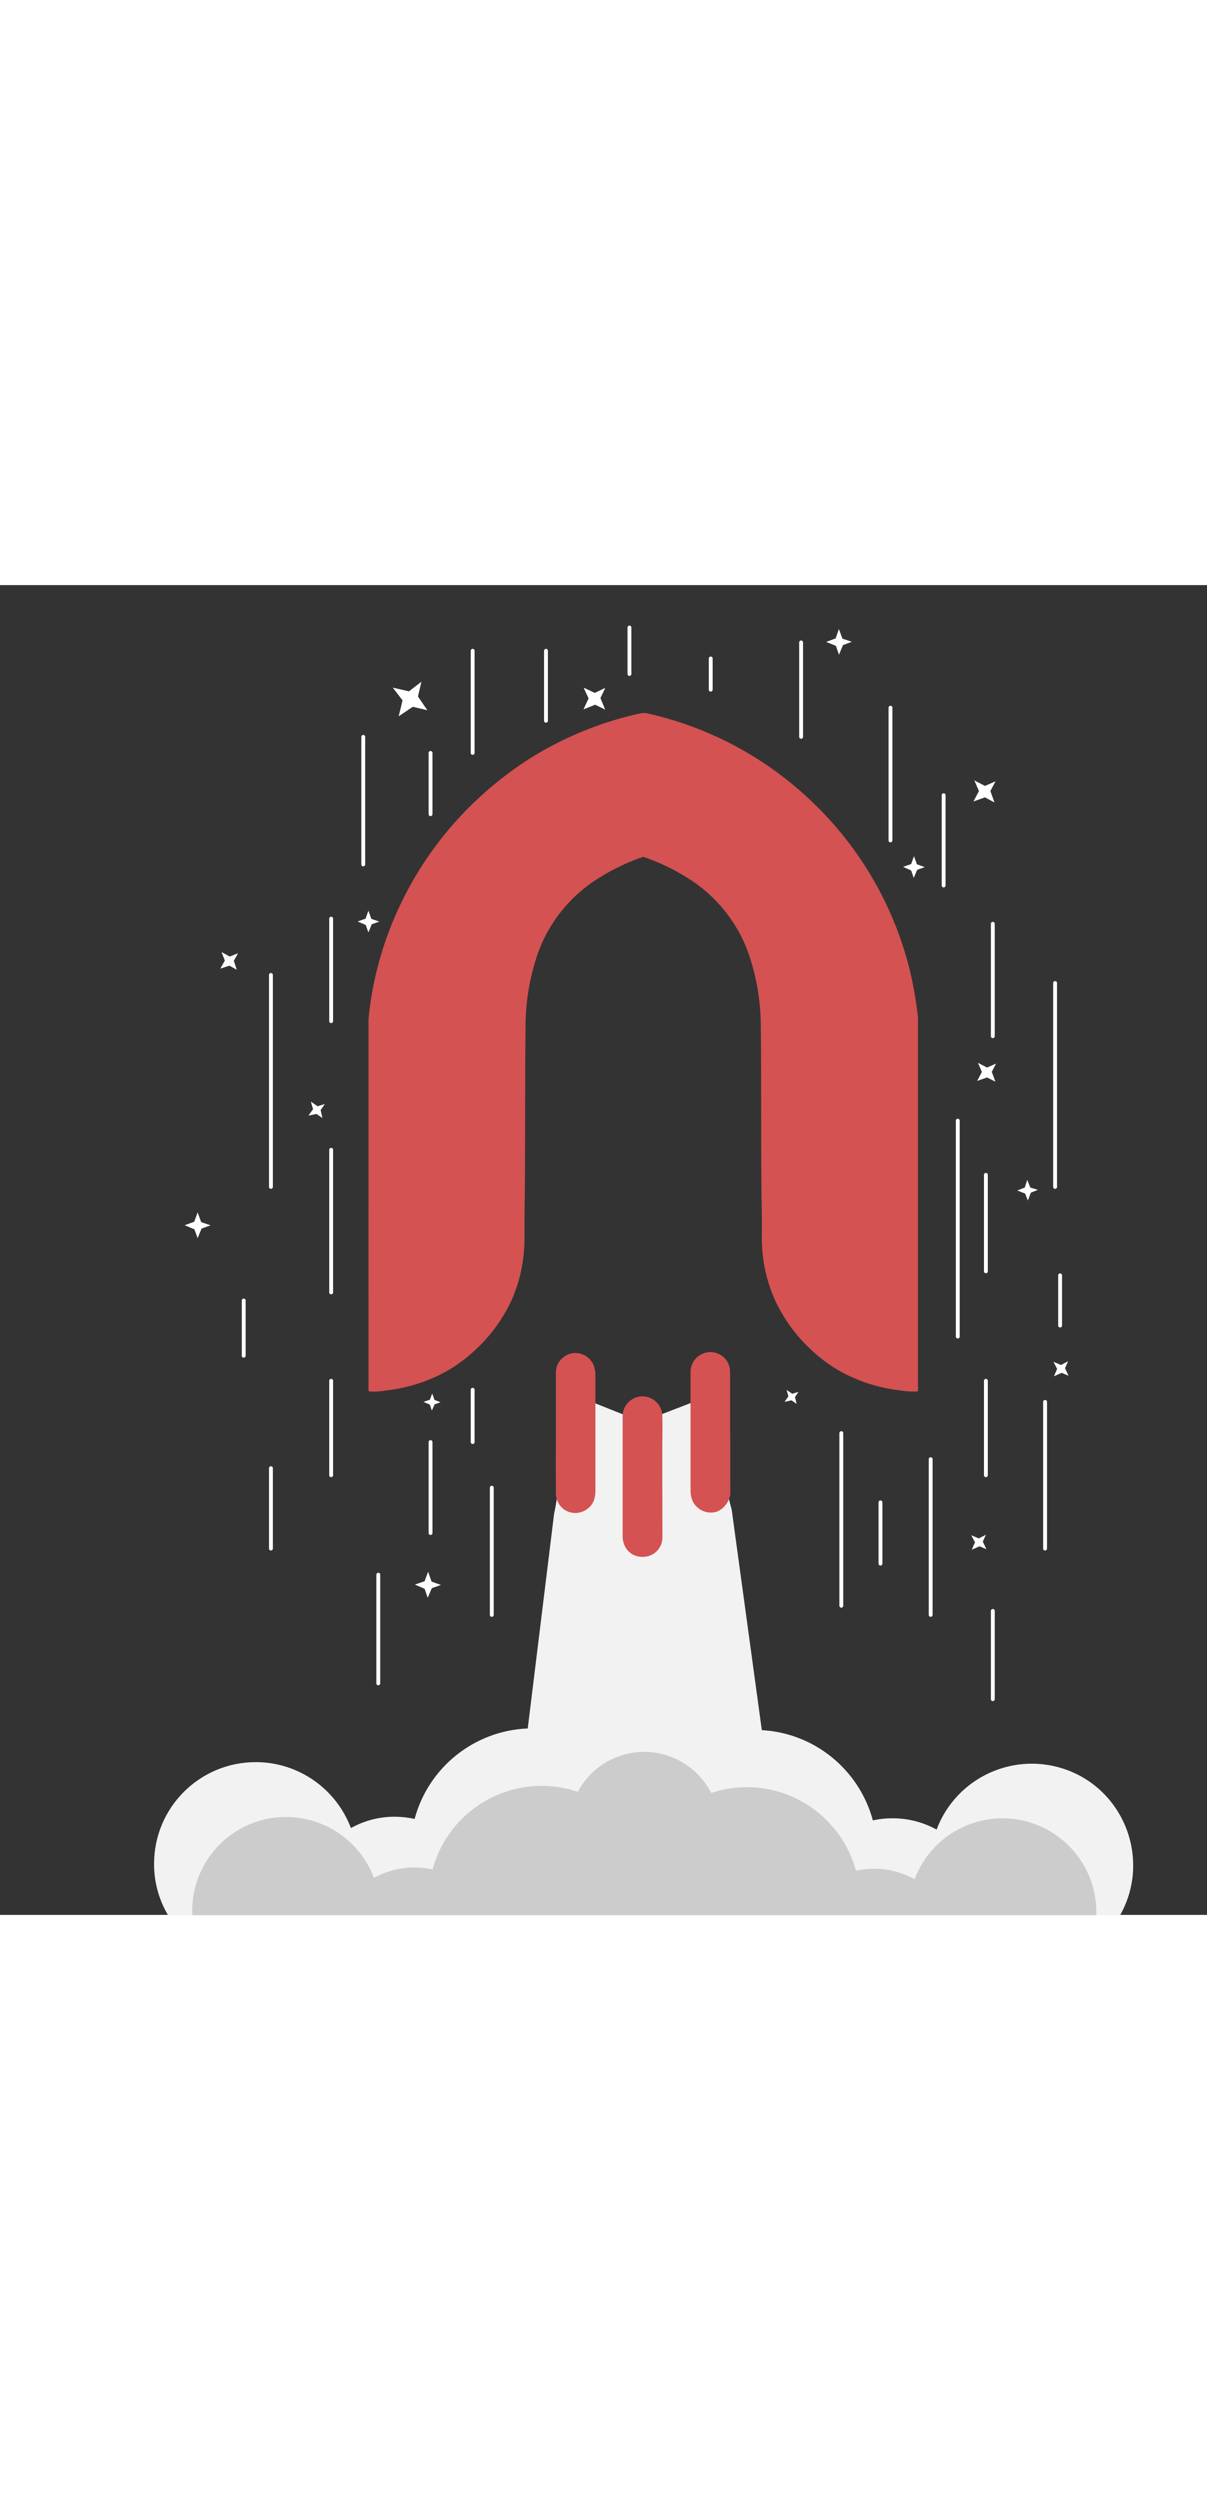 <?xml  version="1.0" encoding="utf-8"?>
<!-- Generator: Adobe Illustrator 25.1.0, SVG Export Plug-In . SVG Version: 6.00 Build 0)  -->
<svg width="500" version="1.1" id="Layer_1" xmlns="http://www.w3.org/2000/svg" xmlns:xlink="http://www.w3.org/1999/xlink" x="0px" y="0px"
	 viewBox="0 0 940 1035" style="enable-background:new 0 0 940 1035;" xml:space="preserve">
<rect x="0" y="0" width="940" height="1035" fill="#333333" stroke="none"/>
<style type="text/css">
	.st0{fill:#FCFCFC;}
	.st1{fill:#F2F2F2;}
	.st2{fill:#D45252;}
	.st3{fill:#FFFFFF;}
	.st4{fill:none;stroke:#FFFFFF;stroke-width:3;stroke-linecap:round;stroke-linejoin:round;stroke-miterlimit:10;}
	.st5{fill:none;stroke:#FFFFFF;stroke-linecap:round;stroke-linejoin:round;stroke-miterlimit:10;}
	.st6{fill:#CCCCCC;}
</style>
<polygon class="st0" points="519.4,693.5 527.3,696.7 518.8,699.1 516.1,707.3 513.8,698.8 505.5,696.1 514.1,693.9 516.7,685.5 "/>
<g id="MAIN" transform="translate(-1099.1 -204.5)">
	<g id="Layer_1_1_" transform="translate(24)">
		<path id="Path_1" class="st1" d="M1957.6,1200.8c0.1,13.7-3.5,27.1-10.2,39H1206c-7.2-12.2-11-26-10.9-40.1
			c0-43.7,35.4-79.1,79.2-79.1c32.9,0,62.4,20.4,74.1,51.3c10.5-5.8,22.3-8.9,34.3-8.8c5.1,0,10.3,0.6,15.3,1.7
			c10.8-40.2,46.5-68.7,88.1-70.4l20.5-166.9c2-9.5,3.3-19.2,3.9-28.9l3.7-67l50.5,20.1c6.6,2.6,14,2.7,20.6,0.1l54.9-21.2l0.9,69.3
			c0.1,8.1,1.4,16.1,3.8,23.9l23.5,171.9c41,2.3,75.8,30.7,86.5,70.3c5-1.2,10.1-1.7,15.3-1.7c12,0,23.8,3,34.3,8.8
			c15.4-40.9,61.1-61.6,102.1-46.2C1937.1,1138.3,1957.5,1167.8,1957.6,1200.8z"/>
		<g id="Layer_2_1_">
			<g id="Hi_Influencer_Logo">
				<g id="Final_Logo">
					<g id="Smoke">
						<path id="Path_2" class="st2" d="M1643.9,910.9c0,1.2-0.2,2.5-0.6,3.7c-1.6,5.6-6.7,10.6-11.7,11.5
							c-7.1,1.3-14.2-2.4-17.2-8.9c-0.9-2.2-1.4-4.5-1.5-6.9v-92.8c-0.1-1.2,0-2.5,0.3-3.7l0,0c0.9-4.7,4-8.6,8.3-10.7
							c7.5-3.8,16.7-0.8,20.5,6.7c0.7,1.3,1.1,2.6,1.4,4c0.2,1.1,0.3,2.1,0.3,3.2v47.1h0.1C1643.9,879.7,1643.7,895.3,1643.9,910.9z
							"/>
						<path id="Path_3" class="st2" d="M1590.9,898.6L1590.9,898.6l0.1,46.8c0.1,7.1-4.6,13.3-11.5,15c-11.6,2.5-19.4-5.7-19.5-15.3
							V852c-0.3-8.5,6.3-15.7,14.8-16.1c8.5-0.3,15.7,6.3,16.1,14.8c0,1.3,0,2.6,0.1,3.9c0.1,6.9-0.1,13.8-0.1,20.5V898.6z"/>
						<path id="Path_4" class="st2" d="M1538.8,818.8v90.6c0,6.3-1.9,11.6-7.6,15c-7.1,4.4-16.4,2.3-20.8-4.7c0,0,0-0.1,0-0.1
							c-1.3-2-2.1-4.3-2.3-6.7c0-0.3-0.1-0.7-0.1-1.1c-0.1-15.9,0-32,0-47.9v-46.4c0-0.6,0-1.2,0.1-1.7v-0.2
							c0.1-0.6,0.2-1.2,0.3-1.7c2-8.2,10.3-13.3,18.5-11.3c4.7,1.2,8.6,4.5,10.5,9c0.3,0.7,0.5,1.5,0.7,2.3c0.2,1,0.4,2.1,0.6,3.1
							C1538.7,817.5,1538.8,818.1,1538.8,818.8z"/>
					</g>
					<g id="Rocket">
						<path id="Path_5" class="st2" d="M1789.8,832.1c-4.6,0.2-9.2,0-13.8-0.8c-12.8-1.5-25.4-4.9-37.2-10.2
							c-10.7-4.7-20.5-11.1-29.2-18.9c-13.3-11.6-24-25.9-31.3-42c-4.7-10.7-7.8-22-9.1-33.6c-1.3-10.9-0.6-21.8-0.8-32.8
							c-0.9-48.3-0.2-96.6-0.8-144.8c0.1-19.2-3-38.3-9.1-56.5c-8.5-24.9-25.4-46.1-47.8-60c-10.9-6.9-22.5-12.4-34.6-16.5h0.1v-0.6
							h-0.2v0.6l0,0c-12.2,4.1-23.8,9.7-34.6,16.5c-22.4,13.9-39.4,35.1-47.9,60c-6.1,18.2-9.2,37.3-9.1,56.5
							c-0.6,48.3,0,96.6-0.8,144.8c-0.2,10.9,0.5,21.9-0.8,32.8c-1.2,11.6-4.3,22.9-8.9,33.6c-7.3,16.1-18,30.4-31.3,42
							c-8.7,7.8-18.6,14.2-29.2,18.9c-11.8,5.3-24.3,8.7-37.2,10.2c-4.5,0.8-9.2,1.1-13.8,0.8c-0.3-1.2-0.5-2.5-0.3-3.8V546.4
							c-0.1-2.1,0-4.3,0.2-6.4c1.3-12,3.3-23.9,6.2-35.5c12.9-52,40.9-99,80.4-135.2c5.6-5.2,11.5-10.1,17.5-14.8
							c17.9-14,37.6-25.6,58.5-34.5c15.7-6.8,32.1-12,48.9-15.7c0.7-0.2,1.5-0.3,2.3-0.2v0.8h0.2V304c0.8,0,1.5,0.1,2.3,0.2
							c39,8.6,75.6,25.7,107.2,50.2c6.1,4.7,11.9,9.6,17.5,14.8c39.6,36.1,67.6,83.2,80.4,135.2c2.8,11.7,4.8,23.6,6.2,35.5
							c0.2,2.1,0.2,4.3,0.1,6.4v281.9C1790.2,829.6,1790.1,830.9,1789.8,832.1z"/>
						<rect id="Rectangle_2" x="1576" y="304" class="st2" width="0.2" height="0.8"/>
						<path id="Path_6" class="st2" d="M1576,415.4h0.2v0.6h-0.1v-0.6H1576z"/>
						<rect id="Rectangle_3" x="1576" y="304" class="st2" width="0.2" height="0.8"/>
						<path id="Path_7" class="st2" d="M1576,415.4h0.2v0.6h-0.1v-0.6H1576z"/>
					</g>
				</g>
			</g>
		</g>
		<path id="Path_8" class="st3" d="M1643.3,832.3"/>
		<g id="Group_1">
			<line id="Line_1" class="st4" x1="1848.3" y1="1002.9" x2="1848.3" y2="1071.6"/>
			<line id="Line_2" class="st4" x1="1889" y1="840.2" x2="1889" y2="954.4"/>
			<line id="Line_3" class="st4" x1="1842.9" y1="823.8" x2="1842.9" y2="897.3"/>
			<line id="Line_4" class="st4" x1="1799.9" y1="884.8" x2="1799.9" y2="1006"/>
			<line id="Line_5" class="st4" x1="1760.8" y1="918.4" x2="1760.8" y2="966.1"/>
			<line id="Line_6" class="st4" x1="1730.3" y1="864.5" x2="1730.3" y2="998.9"/>
			<line id="Line_7" class="st4" x1="1821" y1="621.3" x2="1821" y2="789.4"/>
			<line id="Line_8" class="st4" x1="1842.9" y1="663.5" x2="1842.9" y2="738.6"/>
			<line id="Line_9" class="st4" x1="1896.8" y1="514.2" x2="1896.8" y2="672.9"/>
			<line id="Line_10" class="st4" x1="1900.7" y1="741.7" x2="1900.7" y2="780.8"/>
			<line id="Line_11" class="st4" x1="1848.3" y1="468.1" x2="1848.3" y2="555.6"/>
			<line id="Line_12" class="st4" x1="1810" y1="368" x2="1810" y2="438.3"/>
			<line id="Line_13" class="st4" x1="1768.6" y1="299.9" x2="1768.6" y2="403.2"/>
			<line id="Line_14" class="st4" x1="1699" y1="249.1" x2="1699" y2="322.6"/>
			<line id="Line_15" class="st4" x1="1628.6" y1="261.6" x2="1628.6" y2="285.9"/>
			<line id="Line_16" class="st4" x1="1565.3" y1="237.5" x2="1565.3" y2="273.7"/>
			<line id="Line_17" class="st4" x1="1500.3" y1="255.6" x2="1500.3" y2="310.1"/>
			<line id="Line_18" class="st4" x1="1443.2" y1="255.6" x2="1443.2" y2="335.1"/>
			<line id="Line_19" class="st4" x1="1410.4" y1="335.1" x2="1410.4" y2="382.8"/>
			<line id="Line_20" class="st4" x1="1358" y1="322.6" x2="1358" y2="421.9"/>
			<line id="Line_21" class="st4" x1="1333" y1="464.1" x2="1333" y2="543.9"/>
			<line id="Line_22" class="st4" x1="1286.1" y1="507.9" x2="1286.1" y2="672.9"/>
			<line id="Line_23" class="st4" x1="1333" y1="644" x2="1333" y2="755"/>
			<line id="Line_24" class="st4" x1="1333" y1="823.8" x2="1333" y2="897.3"/>
			<line id="Line_25" class="st4" x1="1369.7" y1="974.7" x2="1369.7" y2="1059.3"/>
			<line id="Line_26" class="st4" x1="1410.4" y1="871.5" x2="1410.4" y2="942.3"/>
			<line id="Line_27" class="st4" x1="1458.1" y1="907" x2="1458.1" y2="1006"/>
			<line id="Line_28" class="st4" x1="1443.2" y1="830.8" x2="1443.2" y2="871.5"/>
			<line id="Line_29" class="st4" x1="1264.9" y1="761.3" x2="1264.9" y2="804.3"/>
			<line id="Line_30" class="st4" x1="1286.1" y1="891.8" x2="1286.1" y2="954.4"/>
		</g>
		<path id="Path_10" class="st5" d="M1574.4,836.9"/>
		<path id="Path_11" class="st6" d="M1928.9,1237.3v2.4h-704c-0.1-1.1-0.1-2.3-0.1-3.4c0-40.4,32.8-73.1,73.1-73
			c30.4,0,57.7,18.9,68.4,47.4c9.7-5.3,20.6-8.1,31.6-8.1c4.7,0,9.5,0.5,14.1,1.5c12.7-47,61.1-74.7,108.1-61.9c1.7,0.5,3.3,1,5,1.5
			c15.2-28.6,50.6-39.4,79.2-24.2c10.6,5.6,19.2,14.4,24.7,25.1c9-3,18.3-4.5,27.8-4.5c39.7,0,74.5,26.7,84.9,65
			c4.6-1,9.4-1.5,14.1-1.5c11.1,0,22,2.8,31.6,8.1c14.2-37.8,56.4-56.9,94.1-42.7C1910,1179.7,1928.9,1206.9,1928.9,1237.3
			L1928.9,1237.3z"/>
	</g>
</g>
<polygon class="st3" points="318.5,82.7 328.2,75.2 325.5,86.7 332.8,97.4 321.5,94.7 310.5,102.1 313.5,89.7 305.9,79.8 "/>
<polygon class="st3" points="463.2,83.9 471.4,80 467.6,87.9 471.3,96.9 463.5,93.1 454.4,96.7 458.4,88.2 454.5,79.8 "/>
<polygon class="st3" points="289.2,259.8 295.4,261.9 289.5,264 286.9,270.3 284.8,264.5 278.5,261.8 284.7,259.6 286.9,253.4 "/>
<polygon class="st3" points="156.7,495.8 164,498.3 157,500.8 153.9,508.3 151.4,501.4 143.8,498.2 151.3,495.5 153.9,488.2 "/>
<polygon class="st3" points="247.3,405.6 253,403.9 249.7,408.6 251.1,414.8 246.5,411.6 240.2,412.9 243.8,407.9 242.1,402 "/>
<polygon class="st3" points="768.7,375.5 775.7,372.4 772.4,378.9 775.2,386.5 768.7,383.2 761,385.9 764.7,378.9 761.6,371.8 "/>
<polygon class="st3" points="338.4,634.2 343.1,636 338.5,637.6 336.3,642.5 334.8,637.9 329.8,635.7 334.8,634 336.6,629.2 "/>
<polygon class="st3" points="617,629.4 621.9,627.9 619.1,632 620.4,637.3 616.4,634.5 611,635.7 614,631.4 612.6,626.4 "/>
<polygon class="st3" points="762.3,742 767.8,739.1 765.4,744.5 768.2,750.4 762.8,748.1 756.8,750.8 759.3,745 756.4,739.5 "/>
<polygon class="st3" points="826.3,607 831.8,604.1 829.4,609.5 832.2,615.4 826.8,613.1 820.8,615.8 823.3,610 820.4,604.5 "/>
<polygon class="st3" points="336.1,775.6 343.4,778.2 336.3,780.7 333.1,788.2 330.7,781.2 323.1,777.9 330.7,775.3 333.4,767.9 "/>
<polygon class="st3" points="802.4,468.9 808.3,470.7 802.8,472.9 800.5,479 798.4,473.6 792.2,471.2 798.1,468.9 800,462.9 "/>
<polygon class="st3" points="767.1,156.3 775.3,152.7 771.3,160.3 774.5,169.2 767.1,165.2 758.1,168.4 762.4,160.3 758.8,152 "/>
<polygon class="st3" points="714.1,217.3 720.2,219.5 714.3,221.6 711.6,227.9 709.6,222.1 703.3,219.3 709.6,217.1 711.8,211 "/>
<polygon class="st3" points="656.1,41.7 663.4,44.1 656.5,46.7 653.4,54.2 651,47.3 643.4,44.2 650.8,41.5 653.3,34.2 "/>
<polygon class="st3" points="178.9,289.1 185.4,286.5 182.1,292.4 184.4,299.4 178.7,296.2 171.6,298.5 175.1,292.2 172.5,285.6 "/>
</svg>
